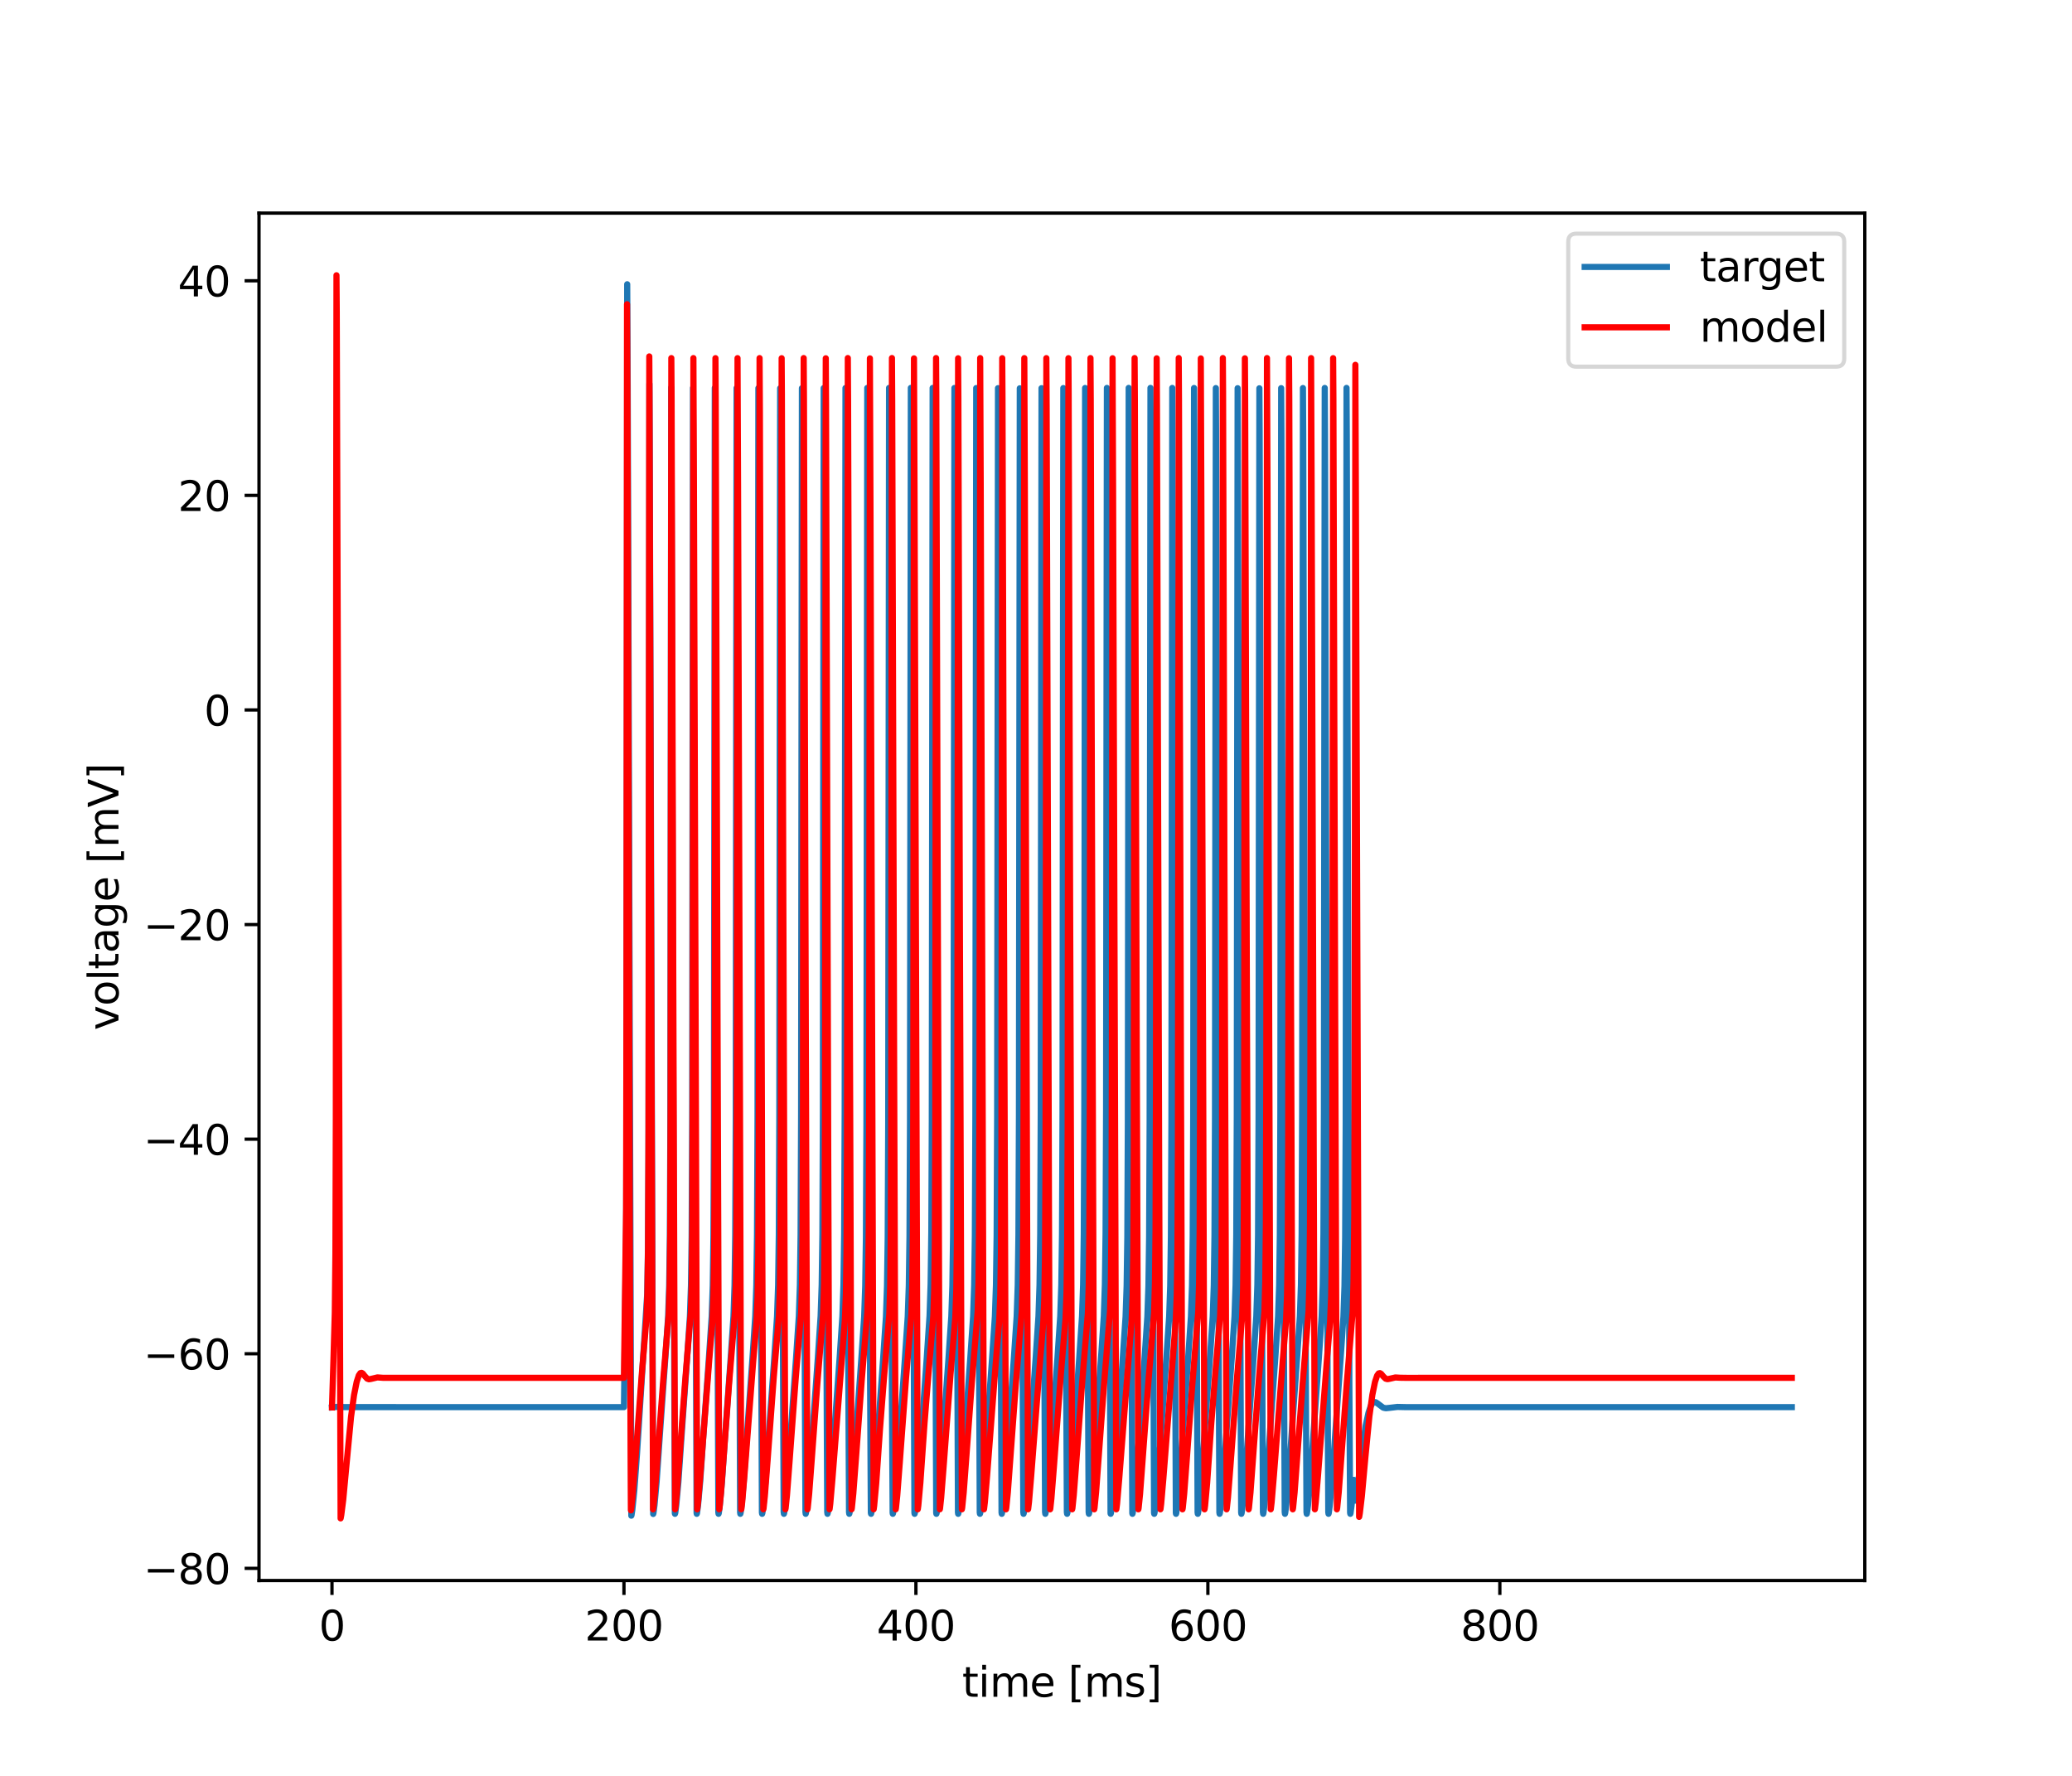 <?xml version="1.0" encoding="utf-8" standalone="no"?>
<!DOCTYPE svg PUBLIC "-//W3C//DTD SVG 1.1//EN"
  "http://www.w3.org/Graphics/SVG/1.1/DTD/svg11.dtd">
<svg xmlns:xlink="http://www.w3.org/1999/xlink" width="504pt" height="432pt" viewBox="0 0 504 432" xmlns="http://www.w3.org/2000/svg" version="1.1">
 <defs>
  <style type="text/css">*{stroke-linejoin: round; stroke-linecap: butt}</style>
 </defs>
 <g id="figure_1">
  <g id="patch_1">
   <path d="M 0 432 
L 504 432 
L 504 0 
L 0 0 
z
" style="fill: #ffffff"/>
  </g>
  <g id="axes_1">
   <g id="patch_2">
    <path d="M 63 384.48 
L 453.6 384.48 
L 453.6 51.84 
L 63 51.84 
z
" style="fill: #ffffff"/>
   </g>
   <g id="matplotlib.axis_1">
    <g id="xtick_1">
     <g id="line2d_1">
      <defs>
       <path id="mf1e63166cd" d="M 0 0 
L 0 3.5 
" style="stroke: #000000; stroke-width: 0.8"/>
      </defs>
      <g>
       <use xlink:href="#mf1e63166cd" x="80.755" y="384.48" style="stroke: #000000; stroke-width: 0.8"/>
      </g>
     </g>
     <g id="text_1">
      <!-- 0 -->
      <g transform="translate(77.573 399.078)scale(0.1 -0.1)">
       <defs>
        <path id="DejaVuSans-30" d="M 2034 4250 
Q 1547 4250 1301 3770 
Q 1056 3291 1056 2328 
Q 1056 1369 1301 889 
Q 1547 409 2034 409 
Q 2525 409 2770 889 
Q 3016 1369 3016 2328 
Q 3016 3291 2770 3770 
Q 2525 4250 2034 4250 
z
M 2034 4750 
Q 2819 4750 3233 4129 
Q 3647 3509 3647 2328 
Q 3647 1150 3233 529 
Q 2819 -91 2034 -91 
Q 1250 -91 836 529 
Q 422 1150 422 2328 
Q 422 3509 836 4129 
Q 1250 4750 2034 4750 
z
" transform="scale(0.016)"/>
       </defs>
       <use xlink:href="#DejaVuSans-30"/>
      </g>
     </g>
    </g>
    <g id="xtick_2">
     <g id="line2d_2">
      <g>
       <use xlink:href="#mf1e63166cd" x="151.773" y="384.48" style="stroke: #000000; stroke-width: 0.8"/>
      </g>
     </g>
     <g id="text_2">
      <!-- 200 -->
      <g transform="translate(142.229 399.078)scale(0.1 -0.1)">
       <defs>
        <path id="DejaVuSans-32" d="M 1228 531 
L 3431 531 
L 3431 0 
L 469 0 
L 469 531 
Q 828 903 1448 1529 
Q 2069 2156 2228 2338 
Q 2531 2678 2651 2914 
Q 2772 3150 2772 3378 
Q 2772 3750 2511 3984 
Q 2250 4219 1831 4219 
Q 1534 4219 1204 4116 
Q 875 4013 500 3803 
L 500 4441 
Q 881 4594 1212 4672 
Q 1544 4750 1819 4750 
Q 2544 4750 2975 4387 
Q 3406 4025 3406 3419 
Q 3406 3131 3298 2873 
Q 3191 2616 2906 2266 
Q 2828 2175 2409 1742 
Q 1991 1309 1228 531 
z
" transform="scale(0.016)"/>
       </defs>
       <use xlink:href="#DejaVuSans-32"/>
       <use xlink:href="#DejaVuSans-30" x="63.623"/>
       <use xlink:href="#DejaVuSans-30" x="127.246"/>
      </g>
     </g>
    </g>
    <g id="xtick_3">
     <g id="line2d_3">
      <g>
       <use xlink:href="#mf1e63166cd" x="222.791" y="384.48" style="stroke: #000000; stroke-width: 0.8"/>
      </g>
     </g>
     <g id="text_3">
      <!-- 400 -->
      <g transform="translate(213.247 399.078)scale(0.1 -0.1)">
       <defs>
        <path id="DejaVuSans-34" d="M 2419 4116 
L 825 1625 
L 2419 1625 
L 2419 4116 
z
M 2253 4666 
L 3047 4666 
L 3047 1625 
L 3713 1625 
L 3713 1100 
L 3047 1100 
L 3047 0 
L 2419 0 
L 2419 1100 
L 313 1100 
L 313 1709 
L 2253 4666 
z
" transform="scale(0.016)"/>
       </defs>
       <use xlink:href="#DejaVuSans-34"/>
       <use xlink:href="#DejaVuSans-30" x="63.623"/>
       <use xlink:href="#DejaVuSans-30" x="127.246"/>
      </g>
     </g>
    </g>
    <g id="xtick_4">
     <g id="line2d_4">
      <g>
       <use xlink:href="#mf1e63166cd" x="293.809" y="384.48" style="stroke: #000000; stroke-width: 0.8"/>
      </g>
     </g>
     <g id="text_4">
      <!-- 600 -->
      <g transform="translate(284.265 399.078)scale(0.1 -0.1)">
       <defs>
        <path id="DejaVuSans-36" d="M 2113 2584 
Q 1688 2584 1439 2293 
Q 1191 2003 1191 1497 
Q 1191 994 1439 701 
Q 1688 409 2113 409 
Q 2538 409 2786 701 
Q 3034 994 3034 1497 
Q 3034 2003 2786 2293 
Q 2538 2584 2113 2584 
z
M 3366 4563 
L 3366 3988 
Q 3128 4100 2886 4159 
Q 2644 4219 2406 4219 
Q 1781 4219 1451 3797 
Q 1122 3375 1075 2522 
Q 1259 2794 1537 2939 
Q 1816 3084 2150 3084 
Q 2853 3084 3261 2657 
Q 3669 2231 3669 1497 
Q 3669 778 3244 343 
Q 2819 -91 2113 -91 
Q 1303 -91 875 529 
Q 447 1150 447 2328 
Q 447 3434 972 4092 
Q 1497 4750 2381 4750 
Q 2619 4750 2861 4703 
Q 3103 4656 3366 4563 
z
" transform="scale(0.016)"/>
       </defs>
       <use xlink:href="#DejaVuSans-36"/>
       <use xlink:href="#DejaVuSans-30" x="63.623"/>
       <use xlink:href="#DejaVuSans-30" x="127.246"/>
      </g>
     </g>
    </g>
    <g id="xtick_5">
     <g id="line2d_5">
      <g>
       <use xlink:href="#mf1e63166cd" x="364.827" y="384.48" style="stroke: #000000; stroke-width: 0.8"/>
      </g>
     </g>
     <g id="text_5">
      <!-- 800 -->
      <g transform="translate(355.284 399.078)scale(0.1 -0.1)">
       <defs>
        <path id="DejaVuSans-38" d="M 2034 2216 
Q 1584 2216 1326 1975 
Q 1069 1734 1069 1313 
Q 1069 891 1326 650 
Q 1584 409 2034 409 
Q 2484 409 2743 651 
Q 3003 894 3003 1313 
Q 3003 1734 2745 1975 
Q 2488 2216 2034 2216 
z
M 1403 2484 
Q 997 2584 770 2862 
Q 544 3141 544 3541 
Q 544 4100 942 4425 
Q 1341 4750 2034 4750 
Q 2731 4750 3128 4425 
Q 3525 4100 3525 3541 
Q 3525 3141 3298 2862 
Q 3072 2584 2669 2484 
Q 3125 2378 3379 2068 
Q 3634 1759 3634 1313 
Q 3634 634 3220 271 
Q 2806 -91 2034 -91 
Q 1263 -91 848 271 
Q 434 634 434 1313 
Q 434 1759 690 2068 
Q 947 2378 1403 2484 
z
M 1172 3481 
Q 1172 3119 1398 2916 
Q 1625 2713 2034 2713 
Q 2441 2713 2670 2916 
Q 2900 3119 2900 3481 
Q 2900 3844 2670 4047 
Q 2441 4250 2034 4250 
Q 1625 4250 1398 4047 
Q 1172 3844 1172 3481 
z
" transform="scale(0.016)"/>
       </defs>
       <use xlink:href="#DejaVuSans-38"/>
       <use xlink:href="#DejaVuSans-30" x="63.623"/>
       <use xlink:href="#DejaVuSans-30" x="127.246"/>
      </g>
     </g>
    </g>
    <g id="text_6">
     <!-- time [ms] -->
     <g transform="translate(234.038 412.757)scale(0.1 -0.1)">
      <defs>
       <path id="DejaVuSans-74" d="M 1172 4494 
L 1172 3500 
L 2356 3500 
L 2356 3053 
L 1172 3053 
L 1172 1153 
Q 1172 725 1289 603 
Q 1406 481 1766 481 
L 2356 481 
L 2356 0 
L 1766 0 
Q 1100 0 847 248 
Q 594 497 594 1153 
L 594 3053 
L 172 3053 
L 172 3500 
L 594 3500 
L 594 4494 
L 1172 4494 
z
" transform="scale(0.016)"/>
       <path id="DejaVuSans-69" d="M 603 3500 
L 1178 3500 
L 1178 0 
L 603 0 
L 603 3500 
z
M 603 4863 
L 1178 4863 
L 1178 4134 
L 603 4134 
L 603 4863 
z
" transform="scale(0.016)"/>
       <path id="DejaVuSans-6d" d="M 3328 2828 
Q 3544 3216 3844 3400 
Q 4144 3584 4550 3584 
Q 5097 3584 5394 3201 
Q 5691 2819 5691 2113 
L 5691 0 
L 5113 0 
L 5113 2094 
Q 5113 2597 4934 2840 
Q 4756 3084 4391 3084 
Q 3944 3084 3684 2787 
Q 3425 2491 3425 1978 
L 3425 0 
L 2847 0 
L 2847 2094 
Q 2847 2600 2669 2842 
Q 2491 3084 2119 3084 
Q 1678 3084 1418 2786 
Q 1159 2488 1159 1978 
L 1159 0 
L 581 0 
L 581 3500 
L 1159 3500 
L 1159 2956 
Q 1356 3278 1631 3431 
Q 1906 3584 2284 3584 
Q 2666 3584 2933 3390 
Q 3200 3197 3328 2828 
z
" transform="scale(0.016)"/>
       <path id="DejaVuSans-65" d="M 3597 1894 
L 3597 1613 
L 953 1613 
Q 991 1019 1311 708 
Q 1631 397 2203 397 
Q 2534 397 2845 478 
Q 3156 559 3463 722 
L 3463 178 
Q 3153 47 2828 -22 
Q 2503 -91 2169 -91 
Q 1331 -91 842 396 
Q 353 884 353 1716 
Q 353 2575 817 3079 
Q 1281 3584 2069 3584 
Q 2775 3584 3186 3129 
Q 3597 2675 3597 1894 
z
M 3022 2063 
Q 3016 2534 2758 2815 
Q 2500 3097 2075 3097 
Q 1594 3097 1305 2825 
Q 1016 2553 972 2059 
L 3022 2063 
z
" transform="scale(0.016)"/>
       <path id="DejaVuSans-20" transform="scale(0.016)"/>
       <path id="DejaVuSans-5b" d="M 550 4863 
L 1875 4863 
L 1875 4416 
L 1125 4416 
L 1125 -397 
L 1875 -397 
L 1875 -844 
L 550 -844 
L 550 4863 
z
" transform="scale(0.016)"/>
       <path id="DejaVuSans-73" d="M 2834 3397 
L 2834 2853 
Q 2591 2978 2328 3040 
Q 2066 3103 1784 3103 
Q 1356 3103 1142 2972 
Q 928 2841 928 2578 
Q 928 2378 1081 2264 
Q 1234 2150 1697 2047 
L 1894 2003 
Q 2506 1872 2764 1633 
Q 3022 1394 3022 966 
Q 3022 478 2636 193 
Q 2250 -91 1575 -91 
Q 1294 -91 989 -36 
Q 684 19 347 128 
L 347 722 
Q 666 556 975 473 
Q 1284 391 1588 391 
Q 1994 391 2212 530 
Q 2431 669 2431 922 
Q 2431 1156 2273 1281 
Q 2116 1406 1581 1522 
L 1381 1569 
Q 847 1681 609 1914 
Q 372 2147 372 2553 
Q 372 3047 722 3315 
Q 1072 3584 1716 3584 
Q 2034 3584 2315 3537 
Q 2597 3491 2834 3397 
z
" transform="scale(0.016)"/>
       <path id="DejaVuSans-5d" d="M 1947 4863 
L 1947 -844 
L 622 -844 
L 622 -397 
L 1369 -397 
L 1369 4416 
L 622 4416 
L 622 4863 
L 1947 4863 
z
" transform="scale(0.016)"/>
      </defs>
      <use xlink:href="#DejaVuSans-74"/>
      <use xlink:href="#DejaVuSans-69" x="39.209"/>
      <use xlink:href="#DejaVuSans-6d" x="66.992"/>
      <use xlink:href="#DejaVuSans-65" x="164.404"/>
      <use xlink:href="#DejaVuSans-20" x="225.928"/>
      <use xlink:href="#DejaVuSans-5b" x="257.715"/>
      <use xlink:href="#DejaVuSans-6d" x="296.729"/>
      <use xlink:href="#DejaVuSans-73" x="394.141"/>
      <use xlink:href="#DejaVuSans-5d" x="446.24"/>
     </g>
    </g>
   </g>
   <g id="matplotlib.axis_2">
    <g id="ytick_1">
     <g id="line2d_6">
      <defs>
       <path id="ma7a4187e41" d="M 0 0 
L -3.5 0 
" style="stroke: #000000; stroke-width: 0.8"/>
      </defs>
      <g>
       <use xlink:href="#ma7a4187e41" x="63" y="381.517" style="stroke: #000000; stroke-width: 0.8"/>
      </g>
     </g>
     <g id="text_7">
      <!-- −80 -->
      <g transform="translate(34.895 385.317)scale(0.1 -0.1)">
       <defs>
        <path id="DejaVuSans-2212" d="M 678 2272 
L 4684 2272 
L 4684 1741 
L 678 1741 
L 678 2272 
z
" transform="scale(0.016)"/>
       </defs>
       <use xlink:href="#DejaVuSans-2212"/>
       <use xlink:href="#DejaVuSans-38" x="83.789"/>
       <use xlink:href="#DejaVuSans-30" x="147.412"/>
      </g>
     </g>
    </g>
    <g id="ytick_2">
     <g id="line2d_7">
      <g>
       <use xlink:href="#ma7a4187e41" x="63" y="329.315" style="stroke: #000000; stroke-width: 0.8"/>
      </g>
     </g>
     <g id="text_8">
      <!-- −60 -->
      <g transform="translate(34.895 333.114)scale(0.1 -0.1)">
       <use xlink:href="#DejaVuSans-2212"/>
       <use xlink:href="#DejaVuSans-36" x="83.789"/>
       <use xlink:href="#DejaVuSans-30" x="147.412"/>
      </g>
     </g>
    </g>
    <g id="ytick_3">
     <g id="line2d_8">
      <g>
       <use xlink:href="#ma7a4187e41" x="63" y="277.112" style="stroke: #000000; stroke-width: 0.8"/>
      </g>
     </g>
     <g id="text_9">
      <!-- −40 -->
      <g transform="translate(34.895 280.911)scale(0.1 -0.1)">
       <use xlink:href="#DejaVuSans-2212"/>
       <use xlink:href="#DejaVuSans-34" x="83.789"/>
       <use xlink:href="#DejaVuSans-30" x="147.412"/>
      </g>
     </g>
    </g>
    <g id="ytick_4">
     <g id="line2d_9">
      <g>
       <use xlink:href="#ma7a4187e41" x="63" y="224.909" style="stroke: #000000; stroke-width: 0.8"/>
      </g>
     </g>
     <g id="text_10">
      <!-- −20 -->
      <g transform="translate(34.895 228.708)scale(0.1 -0.1)">
       <use xlink:href="#DejaVuSans-2212"/>
       <use xlink:href="#DejaVuSans-32" x="83.789"/>
       <use xlink:href="#DejaVuSans-30" x="147.412"/>
      </g>
     </g>
    </g>
    <g id="ytick_5">
     <g id="line2d_10">
      <g>
       <use xlink:href="#ma7a4187e41" x="63" y="172.706" style="stroke: #000000; stroke-width: 0.8"/>
      </g>
     </g>
     <g id="text_11">
      <!-- 0 -->
      <g transform="translate(49.638 176.506)scale(0.1 -0.1)">
       <use xlink:href="#DejaVuSans-30"/>
      </g>
     </g>
    </g>
    <g id="ytick_6">
     <g id="line2d_11">
      <g>
       <use xlink:href="#ma7a4187e41" x="63" y="120.504" style="stroke: #000000; stroke-width: 0.8"/>
      </g>
     </g>
     <g id="text_12">
      <!-- 20 -->
      <g transform="translate(43.275 124.303)scale(0.1 -0.1)">
       <use xlink:href="#DejaVuSans-32"/>
       <use xlink:href="#DejaVuSans-30" x="63.623"/>
      </g>
     </g>
    </g>
    <g id="ytick_7">
     <g id="line2d_12">
      <g>
       <use xlink:href="#ma7a4187e41" x="63" y="68.301" style="stroke: #000000; stroke-width: 0.8"/>
      </g>
     </g>
     <g id="text_13">
      <!-- 40 -->
      <g transform="translate(43.275 72.1)scale(0.1 -0.1)">
       <use xlink:href="#DejaVuSans-34"/>
       <use xlink:href="#DejaVuSans-30" x="63.623"/>
      </g>
     </g>
    </g>
    <g id="text_14">
     <!-- voltage [mV] -->
     <g transform="translate(28.816 250.624)rotate(-90)scale(0.1 -0.1)">
      <defs>
       <path id="DejaVuSans-76" d="M 191 3500 
L 800 3500 
L 1894 563 
L 2988 3500 
L 3597 3500 
L 2284 0 
L 1503 0 
L 191 3500 
z
" transform="scale(0.016)"/>
       <path id="DejaVuSans-6f" d="M 1959 3097 
Q 1497 3097 1228 2736 
Q 959 2375 959 1747 
Q 959 1119 1226 758 
Q 1494 397 1959 397 
Q 2419 397 2687 759 
Q 2956 1122 2956 1747 
Q 2956 2369 2687 2733 
Q 2419 3097 1959 3097 
z
M 1959 3584 
Q 2709 3584 3137 3096 
Q 3566 2609 3566 1747 
Q 3566 888 3137 398 
Q 2709 -91 1959 -91 
Q 1206 -91 779 398 
Q 353 888 353 1747 
Q 353 2609 779 3096 
Q 1206 3584 1959 3584 
z
" transform="scale(0.016)"/>
       <path id="DejaVuSans-6c" d="M 603 4863 
L 1178 4863 
L 1178 0 
L 603 0 
L 603 4863 
z
" transform="scale(0.016)"/>
       <path id="DejaVuSans-61" d="M 2194 1759 
Q 1497 1759 1228 1600 
Q 959 1441 959 1056 
Q 959 750 1161 570 
Q 1363 391 1709 391 
Q 2188 391 2477 730 
Q 2766 1069 2766 1631 
L 2766 1759 
L 2194 1759 
z
M 3341 1997 
L 3341 0 
L 2766 0 
L 2766 531 
Q 2569 213 2275 61 
Q 1981 -91 1556 -91 
Q 1019 -91 701 211 
Q 384 513 384 1019 
Q 384 1609 779 1909 
Q 1175 2209 1959 2209 
L 2766 2209 
L 2766 2266 
Q 2766 2663 2505 2880 
Q 2244 3097 1772 3097 
Q 1472 3097 1187 3025 
Q 903 2953 641 2809 
L 641 3341 
Q 956 3463 1253 3523 
Q 1550 3584 1831 3584 
Q 2591 3584 2966 3190 
Q 3341 2797 3341 1997 
z
" transform="scale(0.016)"/>
       <path id="DejaVuSans-67" d="M 2906 1791 
Q 2906 2416 2648 2759 
Q 2391 3103 1925 3103 
Q 1463 3103 1205 2759 
Q 947 2416 947 1791 
Q 947 1169 1205 825 
Q 1463 481 1925 481 
Q 2391 481 2648 825 
Q 2906 1169 2906 1791 
z
M 3481 434 
Q 3481 -459 3084 -895 
Q 2688 -1331 1869 -1331 
Q 1566 -1331 1297 -1286 
Q 1028 -1241 775 -1147 
L 775 -588 
Q 1028 -725 1275 -790 
Q 1522 -856 1778 -856 
Q 2344 -856 2625 -561 
Q 2906 -266 2906 331 
L 2906 616 
Q 2728 306 2450 153 
Q 2172 0 1784 0 
Q 1141 0 747 490 
Q 353 981 353 1791 
Q 353 2603 747 3093 
Q 1141 3584 1784 3584 
Q 2172 3584 2450 3431 
Q 2728 3278 2906 2969 
L 2906 3500 
L 3481 3500 
L 3481 434 
z
" transform="scale(0.016)"/>
       <path id="DejaVuSans-56" d="M 1831 0 
L 50 4666 
L 709 4666 
L 2188 738 
L 3669 4666 
L 4325 4666 
L 2547 0 
L 1831 0 
z
" transform="scale(0.016)"/>
      </defs>
      <use xlink:href="#DejaVuSans-76"/>
      <use xlink:href="#DejaVuSans-6f" x="59.18"/>
      <use xlink:href="#DejaVuSans-6c" x="120.361"/>
      <use xlink:href="#DejaVuSans-74" x="148.145"/>
      <use xlink:href="#DejaVuSans-61" x="187.354"/>
      <use xlink:href="#DejaVuSans-67" x="248.633"/>
      <use xlink:href="#DejaVuSans-65" x="312.109"/>
      <use xlink:href="#DejaVuSans-20" x="373.633"/>
      <use xlink:href="#DejaVuSans-5b" x="405.42"/>
      <use xlink:href="#DejaVuSans-6d" x="444.434"/>
      <use xlink:href="#DejaVuSans-56" x="541.846"/>
      <use xlink:href="#DejaVuSans-5d" x="610.254"/>
     </g>
    </g>
   </g>
   <g id="line2d_13">
    <path d="M 80.755 342.365 
L 81.962 342.23 
L 83.782 342.287 
L 87.776 342.293 
L 151.773 342.297 
L 152.314 298.024 
L 152.421 249.663 
L 152.563 69.147 
L 152.678 94.223 
L 153.566 368.704 
L 153.61 368.604 
L 153.815 367.233 
L 154.294 362.506 
L 154.96 353.436 
L 157.428 314.763 
L 157.614 303.699 
L 157.738 281.857 
L 157.836 219.653 
L 157.969 93.371 
L 158.031 106.449 
L 158.883 368.282 
L 158.946 368.099 
L 159.203 366.131 
L 159.718 360.49 
L 160.535 348.63 
L 161.822 330.602 
L 162.514 320.294 
L 162.772 312.815 
L 162.94 300.892 
L 163.065 273.083 
L 163.162 189.158 
L 163.269 94.286 
L 163.322 103.746 
L 163.864 297.747 
L 164.148 368.106 
L 164.183 368.25 
L 164.245 368.07 
L 164.494 366.177 
L 165.009 360.555 
L 165.834 348.573 
L 167.113 330.676 
L 167.814 320.258 
L 168.071 312.771 
L 168.24 300.807 
L 168.364 272.838 
L 168.462 188.417 
L 168.569 94.363 
L 168.622 103.967 
L 169.172 301.677 
L 169.439 368.021 
L 169.483 368.248 
L 169.545 368.064 
L 169.802 366.087 
L 170.317 360.429 
L 171.152 348.286 
L 172.43 330.435 
L 173.114 320.24 
L 173.371 312.734 
L 173.54 300.712 
L 173.664 272.502 
L 173.762 187.272 
L 173.868 94.379 
L 173.922 104.201 
L 174.481 305.725 
L 174.729 367.912 
L 174.783 368.248 
L 174.845 368.059 
L 175.102 366.08 
L 175.617 360.418 
L 176.452 348.273 
L 177.73 330.424 
L 178.413 320.223 
L 178.671 312.698 
L 178.84 300.616 
L 178.964 272.157 
L 179.061 186.094 
L 179.168 94.397 
L 179.221 104.439 
L 179.789 309.876 
L 180.029 367.924 
L 180.082 368.248 
L 180.144 368.055 
L 180.402 366.073 
L 180.917 360.408 
L 181.751 348.261 
L 183.03 330.413 
L 183.713 320.207 
L 183.971 312.662 
L 184.139 300.518 
L 184.264 271.803 
L 184.361 184.895 
L 184.468 94.42 
L 184.521 104.68 
L 185.098 314.118 
L 185.329 367.936 
L 185.382 368.248 
L 185.444 368.051 
L 185.702 366.065 
L 186.217 360.397 
L 187.051 348.248 
L 188.329 330.403 
L 189.013 320.19 
L 189.27 312.626 
L 189.439 300.419 
L 189.563 271.445 
L 189.661 183.691 
L 189.767 94.45 
L 189.821 104.923 
L 190.407 318.432 
L 190.62 367.803 
L 190.682 368.248 
L 190.744 368.046 
L 191.01 365.977 
L 191.525 360.272 
L 192.368 347.964 
L 193.638 330.278 
L 194.313 320.173 
L 194.57 312.59 
L 194.739 300.319 
L 194.863 271.083 
L 194.97 169.198 
L 195.058 94.437 
L 195.12 105.169 
L 195.715 322.792 
L 195.919 367.818 
L 195.982 368.248 
L 196.044 368.042 
L 196.31 365.97 
L 196.834 360.147 
L 197.704 347.409 
L 198.955 330.038 
L 199.612 320.156 
L 199.87 312.553 
L 200.038 300.218 
L 200.163 270.714 
L 200.269 167.942 
L 200.358 94.407 
L 200.42 105.419 
L 201.024 327.161 
L 201.219 367.833 
L 201.281 368.247 
L 201.343 368.038 
L 201.61 365.962 
L 202.133 360.136 
L 202.995 347.532 
L 204.255 330.027 
L 204.912 320.138 
L 205.17 312.516 
L 205.338 300.116 
L 205.462 270.338 
L 205.569 166.677 
L 205.658 94.385 
L 205.72 105.671 
L 206.332 331.492 
L 206.519 367.847 
L 206.581 368.247 
L 206.634 368.079 
L 206.874 366.274 
L 207.389 360.694 
L 208.188 349.148 
L 209.511 330.589 
L 210.203 320.304 
L 210.46 312.869 
L 210.629 301.074 
L 210.753 273.786 
L 210.851 191.705 
L 210.958 94.37 
L 211.02 105.924 
L 211.641 335.73 
L 211.827 367.992 
L 211.881 368.247 
L 211.934 368.075 
L 212.183 366.188 
L 212.697 360.571 
L 213.514 348.728 
L 214.81 330.578 
L 215.503 320.287 
L 215.76 312.833 
L 215.929 300.978 
L 216.053 273.448 
L 216.151 190.532 
L 216.257 94.364 
L 216.319 106.176 
L 216.95 339.813 
L 217.127 368.003 
L 217.172 368.247 
L 217.234 368.071 
L 217.482 366.18 
L 217.997 360.561 
L 218.823 348.579 
L 220.101 330.682 
L 220.802 320.27 
L 221.06 312.798 
L 221.229 300.883 
L 221.353 273.109 
L 221.45 189.36 
L 221.557 94.364 
L 221.61 103.783 
L 222.152 297.802 
L 222.427 368.013 
L 222.471 368.247 
L 222.533 368.067 
L 222.782 366.173 
L 223.297 360.55 
L 224.123 348.566 
L 225.419 330.443 
L 226.111 320.069 
L 226.368 312.367 
L 226.537 299.705 
L 226.653 272.768 
L 226.75 188.184 
L 226.857 94.37 
L 226.91 104.019 
L 227.46 301.752 
L 227.727 368.022 
L 227.771 368.248 
L 227.833 368.063 
L 228.091 366.086 
L 228.606 360.426 
L 229.44 348.282 
L 230.718 330.432 
L 231.402 320.236 
L 231.659 312.726 
L 231.828 300.69 
L 231.952 272.424 
L 232.05 187.007 
L 232.156 94.383 
L 232.21 104.255 
L 232.769 305.803 
L 233.018 367.915 
L 233.071 368.248 
L 233.133 368.058 
L 233.39 366.078 
L 233.905 360.416 
L 234.74 348.27 
L 236.018 330.422 
L 236.702 320.22 
L 236.959 312.69 
L 237.128 300.594 
L 237.252 272.077 
L 237.35 185.824 
L 237.456 94.401 
L 237.509 104.493 
L 238.078 309.957 
L 238.317 367.927 
L 238.371 368.248 
L 238.433 368.054 
L 238.69 366.071 
L 239.205 360.405 
L 240.039 348.258 
L 241.318 330.411 
L 242.001 320.203 
L 242.259 312.654 
L 242.427 300.496 
L 242.552 271.722 
L 242.649 184.622 
L 242.756 94.427 
L 242.809 104.735 
L 243.386 314.201 
L 243.617 367.939 
L 243.67 368.248 
L 243.732 368.05 
L 243.99 366.064 
L 244.505 360.395 
L 245.348 348.109 
L 246.618 330.4 
L 247.301 320.186 
L 247.559 312.618 
L 247.727 300.396 
L 247.851 271.363 
L 247.949 183.417 
L 248.056 94.458 
L 248.109 104.978 
L 248.695 318.516 
L 248.908 367.807 
L 248.97 368.248 
L 249.032 368.046 
L 249.298 365.976 
L 249.822 360.155 
L 250.692 347.419 
L 251.944 330.046 
L 252.601 320.169 
L 252.858 312.582 
L 253.027 300.296 
L 253.151 271 
L 253.258 168.912 
L 253.346 94.429 
L 253.409 105.226 
L 254.003 322.878 
L 254.208 367.822 
L 254.27 368.248 
L 254.332 368.041 
L 254.598 365.968 
L 255.122 360.144 
L 255.983 347.542 
L 257.226 330.265 
L 257.901 320.152 
L 258.158 312.545 
L 258.327 300.195 
L 258.451 270.629 
L 258.557 167.653 
L 258.646 94.402 
L 258.708 105.476 
L 259.312 327.247 
L 259.507 367.836 
L 259.569 368.247 
L 259.632 368.036 
L 259.898 365.96 
L 260.422 360.134 
L 261.292 347.394 
L 262.526 330.254 
L 263.2 320.134 
L 263.458 312.507 
L 263.626 300.093 
L 263.751 270.251 
L 263.857 166.388 
L 263.946 94.381 
L 264.008 105.728 
L 264.621 331.576 
L 264.807 367.851 
L 264.869 368.247 
L 264.922 368.078 
L 265.171 366.193 
L 265.686 360.579 
L 266.511 348.602 
L 267.808 330.472 
L 268.5 320.117 
L 268.757 312.47 
L 268.926 299.99 
L 269.05 269.873 
L 269.157 165.132 
L 269.246 94.368 
L 269.299 103.366 
L 269.823 290.285 
L 270.133 368.16 
L 270.169 368.247 
L 270.222 368.074 
L 270.471 366.186 
L 270.986 360.569 
L 271.802 348.725 
L 273.098 330.576 
L 273.791 320.283 
L 274.048 312.825 
L 274.217 300.957 
L 274.341 273.371 
L 274.439 190.264 
L 274.545 94.364 
L 274.599 103.601 
L 275.131 294.031 
L 275.424 368.099 
L 275.46 368.247 
L 275.522 368.07 
L 275.77 366.179 
L 276.285 360.558 
L 277.111 348.576 
L 278.389 330.679 
L 279.091 320.266 
L 279.348 312.789 
L 279.517 300.861 
L 279.641 273.031 
L 279.739 189.092 
L 279.845 94.365 
L 279.898 103.837 
L 280.44 297.878 
L 280.715 368.015 
L 280.76 368.248 
L 280.822 368.066 
L 281.079 366.091 
L 281.594 360.434 
L 282.428 348.292 
L 283.707 330.44 
L 284.39 320.249 
L 284.648 312.754 
L 284.816 300.765 
L 284.941 272.69 
L 285.038 187.915 
L 285.145 94.373 
L 285.198 104.073 
L 285.749 301.828 
L 286.015 368.024 
L 286.059 368.248 
L 286.121 368.062 
L 286.379 366.084 
L 286.894 360.424 
L 287.728 348.28 
L 289.006 330.43 
L 289.69 320.233 
L 289.947 312.718 
L 290.116 300.668 
L 290.24 272.345 
L 290.338 186.738 
L 290.445 94.387 
L 290.498 104.309 
L 291.057 305.882 
L 291.306 367.917 
L 291.359 368.248 
L 291.421 368.057 
L 291.679 366.077 
L 292.193 360.413 
L 293.028 348.267 
L 294.315 330.305 
L 294.99 320.216 
L 295.247 312.682 
L 295.416 300.572 
L 295.54 271.997 
L 295.638 185.55 
L 295.744 94.407 
L 295.798 104.548 
L 296.366 310.037 
L 296.605 367.929 
L 296.659 368.248 
L 296.721 368.053 
L 296.978 366.069 
L 297.493 360.403 
L 298.328 348.255 
L 299.606 330.409 
L 300.289 320.199 
L 300.547 312.646 
L 300.716 300.473 
L 300.84 271.641 
L 300.938 184.348 
L 301.044 94.433 
L 301.097 104.79 
L 301.674 314.283 
L 301.905 367.941 
L 301.958 368.248 
L 302.021 368.049 
L 302.287 365.981 
L 302.811 360.164 
L 303.672 347.564 
L 304.915 330.284 
L 305.589 320.182 
L 305.847 312.61 
L 306.015 300.374 
L 306.14 271.281 
L 306.246 169.878 
L 306.335 94.455 
L 306.397 105.034 
L 306.983 318.601 
L 307.196 367.81 
L 307.258 368.248 
L 307.32 368.045 
L 307.587 365.974 
L 308.11 360.153 
L 308.971 347.552 
L 310.214 330.273 
L 310.889 320.165 
L 311.146 312.573 
L 311.315 300.273 
L 311.439 270.916 
L 311.546 168.627 
L 311.635 94.422 
L 311.697 105.282 
L 312.292 322.963 
L 312.496 367.825 
L 312.558 368.248 
L 312.62 368.04 
L 312.886 365.966 
L 313.41 360.142 
L 314.28 347.404 
L 315.532 330.033 
L 316.189 320.148 
L 316.446 312.536 
L 316.615 300.172 
L 316.739 270.544 
L 316.846 167.366 
L 316.934 94.396 
L 316.997 105.534 
L 317.6 327.332 
L 317.795 367.84 
L 317.858 368.247 
L 317.911 368.082 
L 318.151 366.278 
L 318.665 360.7 
L 319.464 349.155 
L 320.787 330.595 
L 321.488 320.13 
L 321.746 312.499 
L 321.915 300.069 
L 322.039 270.164 
L 322.145 166.1 
L 322.234 94.377 
L 322.296 105.786 
L 322.909 331.66 
L 323.095 367.854 
L 323.157 368.247 
L 323.211 368.077 
L 323.459 366.192 
L 323.974 360.577 
L 324.791 348.735 
L 326.096 330.47 
L 326.779 320.296 
L 327.037 312.853 
L 327.205 301.03 
L 327.33 273.632 
L 327.427 191.17 
L 327.534 94.366 
L 327.596 106.039 
L 328.217 335.892 
L 328.404 367.997 
L 328.457 368.246 
L 328.51 368.073 
L 328.759 366.184 
L 329.274 360.566 
L 329.318 359.994 
L 329.336 360.891 
L 329.531 364.865 
L 329.62 365.053 
L 329.664 364.995 
L 329.815 364.391 
L 330.215 361.585 
L 332.177 346.884 
L 332.869 343.675 
L 333.428 342.025 
L 333.89 341.285 
L 334.263 341.059 
L 334.618 341.099 
L 335.097 341.413 
L 336.473 342.44 
L 337.104 342.565 
L 337.965 342.479 
L 339.9 342.25 
L 342.066 342.298 
L 345.732 342.295 
L 435.845 342.297 
L 435.845 342.297 
" clip-path="url(#p884755a3c7)" style="fill: none; stroke: #1f77b4; stroke-width: 1.5; stroke-linecap: square"/>
   </g>
   <g id="line2d_14">
    <path d="M 80.755 342.365 
L 81.101 331.163 
L 81.438 319.354 
L 81.589 304.901 
L 81.687 272.031 
L 81.775 129.868 
L 81.846 66.96 
L 81.909 75.727 
L 82.157 156.07 
L 82.85 369.36 
L 82.867 369.332 
L 83.009 368.575 
L 83.489 364.794 
L 84.208 357.07 
L 85.388 344.668 
L 86.116 339.364 
L 86.764 336.14 
L 87.279 334.567 
L 87.661 334.026 
L 87.945 333.948 
L 88.229 334.114 
L 88.7 334.706 
L 89.312 335.369 
L 89.738 335.518 
L 90.244 335.439 
L 91.798 335.066 
L 93.174 335.165 
L 94.958 335.168 
L 100.56 335.166 
L 151.773 335.166 
L 152.296 293.861 
L 152.385 243.569 
L 152.518 74.005 
L 152.616 93.598 
L 153.273 326.321 
L 153.459 367.361 
L 153.477 367.41 
L 153.53 367.192 
L 153.841 364.302 
L 154.436 356.725 
L 156.123 334.144 
L 157.241 320.806 
L 157.472 314.497 
L 157.632 303.186 
L 157.747 274.815 
L 157.836 181.425 
L 157.934 86.708 
L 157.987 95.494 
L 158.333 216.039 
L 158.848 367.168 
L 158.901 366.921 
L 159.221 363.852 
L 159.842 355.746 
L 161.36 335.286 
L 162.656 319.702 
L 162.878 312.576 
L 163.02 300.223 
L 163.127 268.277 
L 163.224 143.318 
L 163.295 87.114 
L 163.358 96.73 
L 163.766 237.696 
L 164.21 367.154 
L 164.281 366.805 
L 164.654 363.075 
L 165.319 354.089 
L 166.642 336.209 
L 168.054 319.002 
L 168.258 311.847 
L 168.4 298.056 
L 168.506 259.527 
L 168.666 87.112 
L 168.79 117.726 
L 169.581 367.15 
L 169.607 367.063 
L 169.802 365.403 
L 170.344 358.968 
L 172.537 330.536 
L 173.291 321.517 
L 173.549 315.249 
L 173.717 304.642 
L 173.833 280.687 
L 173.922 205.14 
L 174.028 87.129 
L 174.09 96.898 
L 174.516 243.529 
L 174.942 367.152 
L 175.013 366.799 
L 175.386 363.066 
L 176.061 353.947 
L 177.366 336.301 
L 178.786 318.986 
L 178.99 311.812 
L 179.132 297.947 
L 179.239 259.069 
L 179.399 87.125 
L 179.523 117.949 
L 180.304 367.15 
L 180.34 367.059 
L 180.544 365.309 
L 181.094 358.716 
L 183.216 331.083 
L 184.015 321.655 
L 184.272 315.55 
L 184.441 305.5 
L 184.556 283.717 
L 184.645 217.383 
L 184.761 87.115 
L 184.832 99.5 
L 185.409 299.25 
L 185.675 367.152 
L 185.728 366.923 
L 186.039 363.959 
L 186.652 356.016 
L 188.214 335.003 
L 189.475 319.938 
L 189.696 313.15 
L 189.847 300.645 
L 189.954 269.94 
L 190.052 148.616 
L 190.131 87.14 
L 190.185 95.99 
L 190.54 219.63 
L 191.037 367.151 
L 191.099 366.89 
L 191.428 363.71 
L 192.058 355.431 
L 193.531 335.541 
L 194.863 319.463 
L 195.076 312.474 
L 195.218 299.944 
L 195.325 267.213 
L 195.422 140.223 
L 195.493 87.107 
L 195.555 97.234 
L 196.008 252.368 
L 196.408 367.152 
L 196.47 366.856 
L 196.816 363.458 
L 197.464 354.842 
L 198.867 335.886 
L 200.234 319.358 
L 200.447 312.224 
L 200.589 299.205 
L 200.695 264.275 
L 200.811 108.104 
L 200.864 87.158 
L 200.926 98.526 
L 201.468 283.841 
L 201.77 367.151 
L 201.796 367.095 
L 201.956 365.814 
L 202.48 359.779 
L 204.974 328.003 
L 205.516 321.021 
L 205.755 314.837 
L 205.915 304.436 
L 206.031 279.938 
L 206.119 202.138 
L 206.226 87.102 
L 206.288 97.404 
L 206.759 258.243 
L 207.14 367.152 
L 207.202 366.851 
L 207.558 363.35 
L 208.206 354.703 
L 209.59 335.978 
L 210.975 319.146 
L 211.179 312.191 
L 211.321 299.103 
L 211.428 263.862 
L 211.597 87.179 
L 211.73 121.759 
L 212.502 367.152 
L 212.52 367.126 
L 212.635 366.298 
L 213.124 360.929 
L 214.056 347.566 
L 215.014 335.329 
L 216.319 319.626 
L 216.532 312.857 
L 216.683 299.75 
L 216.79 266.452 
L 216.888 138.055 
L 216.959 87.101 
L 217.021 97.574 
L 217.5 261.315 
L 217.873 367.151 
L 217.926 366.91 
L 218.246 363.841 
L 218.867 355.731 
L 220.385 335.276 
L 221.681 319.714 
L 221.903 312.619 
L 222.054 299.001 
L 222.161 263.443 
L 222.32 87.179 
L 222.462 121.986 
L 223.235 367.152 
L 223.253 367.124 
L 223.377 366.213 
L 223.874 360.693 
L 224.868 346.413 
L 225.8 334.734 
L 227.025 320.161 
L 227.247 313.664 
L 227.398 302.165 
L 227.505 275.559 
L 227.594 185.002 
L 227.691 87.103 
L 227.744 95.426 
L 228.073 210.076 
L 228.606 367.151 
L 228.65 366.965 
L 228.934 364.317 
L 229.529 356.746 
L 231.207 334.295 
L 232.378 320.416 
L 232.609 313.848 
L 232.76 302.69 
L 232.875 273.261 
L 232.964 176.452 
L 233.053 87.155 
L 233.115 96.651 
L 233.515 234.779 
L 233.967 367.152 
L 234.038 366.806 
L 234.411 363.077 
L 235.077 354.091 
L 236.4 336.211 
L 237.811 319.008 
L 238.015 311.864 
L 238.157 298.109 
L 238.264 259.749 
L 238.424 87.109 
L 238.548 117.619 
L 239.338 367.15 
L 239.365 367.064 
L 239.56 365.406 
L 240.102 358.972 
L 242.294 330.539 
L 243.049 321.522 
L 243.306 315.26 
L 243.475 304.675 
L 243.59 280.804 
L 243.679 205.614 
L 243.786 87.136 
L 243.848 96.819 
L 244.265 240.623 
L 244.7 367.152 
L 244.771 366.801 
L 245.144 363.069 
L 245.819 353.951 
L 247.124 336.304 
L 248.544 318.993 
L 248.748 311.828 
L 248.89 297.999 
L 248.997 259.288 
L 249.156 87.119 
L 249.281 117.843 
L 250.062 367.15 
L 250.097 367.061 
L 250.293 365.4 
L 250.834 358.963 
L 253.027 330.532 
L 253.773 321.66 
L 254.03 315.561 
L 254.199 305.53 
L 254.314 283.82 
L 254.403 217.8 
L 254.518 87.121 
L 254.589 99.416 
L 255.157 295.436 
L 255.433 367.152 
L 255.477 366.983 
L 255.743 364.536 
L 256.329 357.166 
L 258.087 333.751 
L 259.188 320.803 
L 259.427 314.349 
L 259.587 303.04 
L 259.703 274.656 
L 259.791 181.603 
L 259.889 87.132 
L 259.942 95.913 
L 260.297 219.531 
L 260.795 367.151 
L 260.857 366.892 
L 261.185 363.714 
L 261.815 355.435 
L 263.289 335.544 
L 264.621 319.469 
L 264.834 312.489 
L 264.976 299.989 
L 265.082 267.392 
L 265.18 140.741 
L 265.251 87.11 
L 265.313 97.154 
L 265.757 249.455 
L 266.165 367.152 
L 266.236 366.792 
L 266.618 362.952 
L 267.293 353.801 
L 268.58 336.391 
L 270.009 318.964 
L 270.213 311.758 
L 270.355 297.78 
L 270.462 258.362 
L 270.622 87.149 
L 270.746 118.288 
L 271.527 367.151 
L 271.554 367.097 
L 271.714 365.816 
L 272.237 359.783 
L 274.732 328.006 
L 275.273 321.027 
L 275.513 314.849 
L 275.673 304.469 
L 275.788 280.058 
L 275.877 202.619 
L 275.984 87.104 
L 276.046 97.323 
L 276.507 255.302 
L 276.898 367.152 
L 276.96 366.853 
L 277.306 363.454 
L 277.954 354.838 
L 279.357 335.882 
L 280.724 319.351 
L 280.937 312.207 
L 281.079 299.152 
L 281.186 264.06 
L 281.301 107.747 
L 281.354 87.169 
L 281.416 98.619 
L 281.958 283.965 
L 282.26 367.152 
L 282.286 367.094 
L 282.446 365.81 
L 282.97 359.774 
L 285.464 328 
L 286.006 321.016 
L 286.246 314.824 
L 286.405 304.399 
L 286.521 279.805 
L 286.61 201.607 
L 286.716 87.101 
L 286.778 97.493 
L 287.258 261.216 
L 287.631 367.152 
L 287.693 366.849 
L 288.048 363.346 
L 288.696 354.698 
L 290.081 335.975 
L 291.465 319.138 
L 291.67 312.173 
L 291.812 299.05 
L 291.918 263.643 
L 292.087 87.19 
L 292.22 121.878 
L 292.992 367.152 
L 293.01 367.125 
L 293.134 366.216 
L 293.632 360.696 
L 294.626 346.417 
L 295.558 334.738 
L 296.783 320.167 
L 297.005 313.678 
L 297.156 302.205 
L 297.262 275.7 
L 297.351 185.538 
L 297.449 87.102 
L 297.502 95.35 
L 297.822 206.991 
L 298.363 367.151 
L 298.408 366.967 
L 298.692 364.32 
L 299.286 356.75 
L 300.964 334.299 
L 302.136 320.422 
L 302.367 313.861 
L 302.518 302.728 
L 302.633 273.412 
L 302.722 177.004 
L 302.811 87.166 
L 302.873 96.571 
L 303.272 234.681 
L 303.725 367.152 
L 303.796 366.809 
L 304.169 363.08 
L 304.835 354.096 
L 306.157 336.214 
L 307.569 319.015 
L 307.773 311.881 
L 307.915 298.161 
L 308.022 259.968 
L 308.181 87.106 
L 308.306 117.512 
L 309.096 367.151 
L 309.122 367.066 
L 309.318 365.409 
L 309.859 358.976 
L 312.061 330.449 
L 312.806 321.527 
L 313.064 315.271 
L 313.233 304.707 
L 313.348 280.922 
L 313.437 206.089 
L 313.543 87.145 
L 313.605 96.738 
L 314.014 237.71 
L 314.458 367.152 
L 314.529 366.804 
L 314.901 363.073 
L 315.576 353.955 
L 316.881 336.308 
L 318.301 319 
L 318.506 311.845 
L 318.648 298.051 
L 318.754 259.509 
L 318.914 87.114 
L 319.038 117.736 
L 319.828 367.15 
L 319.855 367.063 
L 320.05 365.403 
L 320.592 358.967 
L 322.785 330.535 
L 323.539 321.516 
L 323.797 315.247 
L 323.965 304.639 
L 324.081 280.675 
L 324.169 205.093 
L 324.276 87.128 
L 324.338 96.906 
L 324.764 243.539 
L 325.19 367.152 
L 325.261 366.799 
L 325.634 363.066 
L 326.309 353.946 
L 327.614 336.301 
L 329.034 318.986 
L 329.238 311.81 
L 329.425 295.567 
L 329.522 258.671 
L 329.682 88.749 
L 329.806 119.572 
L 330.597 368.994 
L 330.614 368.961 
L 330.765 368.099 
L 331.262 363.944 
L 332.097 354.705 
L 333.091 344.534 
L 333.819 339.3 
L 334.467 336.139 
L 334.973 334.627 
L 335.355 334.098 
L 335.648 334.02 
L 335.941 334.187 
L 336.456 334.806 
L 337.041 335.372 
L 337.485 335.498 
L 338.036 335.397 
L 339.412 335.078 
L 340.61 335.148 
L 342.368 335.174 
L 347.872 335.166 
L 435.845 335.166 
L 435.845 335.166 
" clip-path="url(#p884755a3c7)" style="fill: none; stroke: #ff0000; stroke-width: 1.5; stroke-linecap: square"/>
   </g>
   <g id="patch_3">
    <path d="M 63 384.48 
L 63 51.84 
" style="fill: none; stroke: #000000; stroke-width: 0.8; stroke-linejoin: miter; stroke-linecap: square"/>
   </g>
   <g id="patch_4">
    <path d="M 453.6 384.48 
L 453.6 51.84 
" style="fill: none; stroke: #000000; stroke-width: 0.8; stroke-linejoin: miter; stroke-linecap: square"/>
   </g>
   <g id="patch_5">
    <path d="M 63 384.48 
L 453.6 384.48 
" style="fill: none; stroke: #000000; stroke-width: 0.8; stroke-linejoin: miter; stroke-linecap: square"/>
   </g>
   <g id="patch_6">
    <path d="M 63 51.84 
L 453.6 51.84 
" style="fill: none; stroke: #000000; stroke-width: 0.8; stroke-linejoin: miter; stroke-linecap: square"/>
   </g>
   <g id="legend_1">
    <g id="patch_7">
     <path d="M 383.461 89.196 
L 446.6 89.196 
Q 448.6 89.196 448.6 87.196 
L 448.6 58.84 
Q 448.6 56.84 446.6 56.84 
L 383.461 56.84 
Q 381.461 56.84 381.461 58.84 
L 381.461 87.196 
Q 381.461 89.196 383.461 89.196 
z
" style="fill: #ffffff; opacity: 0.8; stroke: #cccccc; stroke-linejoin: miter"/>
    </g>
    <g id="line2d_15">
     <path d="M 385.461 64.938 
L 395.461 64.938 
L 405.461 64.938 
" style="fill: none; stroke: #1f77b4; stroke-width: 1.5; stroke-linecap: square"/>
    </g>
    <g id="text_15">
     <!-- target -->
     <g transform="translate(413.461 68.438)scale(0.1 -0.1)">
      <defs>
       <path id="DejaVuSans-72" d="M 2631 2963 
Q 2534 3019 2420 3045 
Q 2306 3072 2169 3072 
Q 1681 3072 1420 2755 
Q 1159 2438 1159 1844 
L 1159 0 
L 581 0 
L 581 3500 
L 1159 3500 
L 1159 2956 
Q 1341 3275 1631 3429 
Q 1922 3584 2338 3584 
Q 2397 3584 2469 3576 
Q 2541 3569 2628 3553 
L 2631 2963 
z
" transform="scale(0.016)"/>
      </defs>
      <use xlink:href="#DejaVuSans-74"/>
      <use xlink:href="#DejaVuSans-61" x="39.209"/>
      <use xlink:href="#DejaVuSans-72" x="100.488"/>
      <use xlink:href="#DejaVuSans-67" x="139.852"/>
      <use xlink:href="#DejaVuSans-65" x="203.328"/>
      <use xlink:href="#DejaVuSans-74" x="264.852"/>
     </g>
    </g>
    <g id="line2d_16">
     <path d="M 385.461 79.617 
L 395.461 79.617 
L 405.461 79.617 
" style="fill: none; stroke: #ff0000; stroke-width: 1.5; stroke-linecap: square"/>
    </g>
    <g id="text_16">
     <!-- model -->
     <g transform="translate(413.461 83.117)scale(0.1 -0.1)">
      <defs>
       <path id="DejaVuSans-64" d="M 2906 2969 
L 2906 4863 
L 3481 4863 
L 3481 0 
L 2906 0 
L 2906 525 
Q 2725 213 2448 61 
Q 2172 -91 1784 -91 
Q 1150 -91 751 415 
Q 353 922 353 1747 
Q 353 2572 751 3078 
Q 1150 3584 1784 3584 
Q 2172 3584 2448 3432 
Q 2725 3281 2906 2969 
z
M 947 1747 
Q 947 1113 1208 752 
Q 1469 391 1925 391 
Q 2381 391 2643 752 
Q 2906 1113 2906 1747 
Q 2906 2381 2643 2742 
Q 2381 3103 1925 3103 
Q 1469 3103 1208 2742 
Q 947 2381 947 1747 
z
" transform="scale(0.016)"/>
      </defs>
      <use xlink:href="#DejaVuSans-6d"/>
      <use xlink:href="#DejaVuSans-6f" x="97.412"/>
      <use xlink:href="#DejaVuSans-64" x="158.594"/>
      <use xlink:href="#DejaVuSans-65" x="222.07"/>
      <use xlink:href="#DejaVuSans-6c" x="283.594"/>
     </g>
    </g>
   </g>
  </g>
 </g>
 <defs>
  <clipPath id="p884755a3c7">
   <rect x="63" y="51.84" width="390.6" height="332.64"/>
  </clipPath>
 </defs>
</svg>
